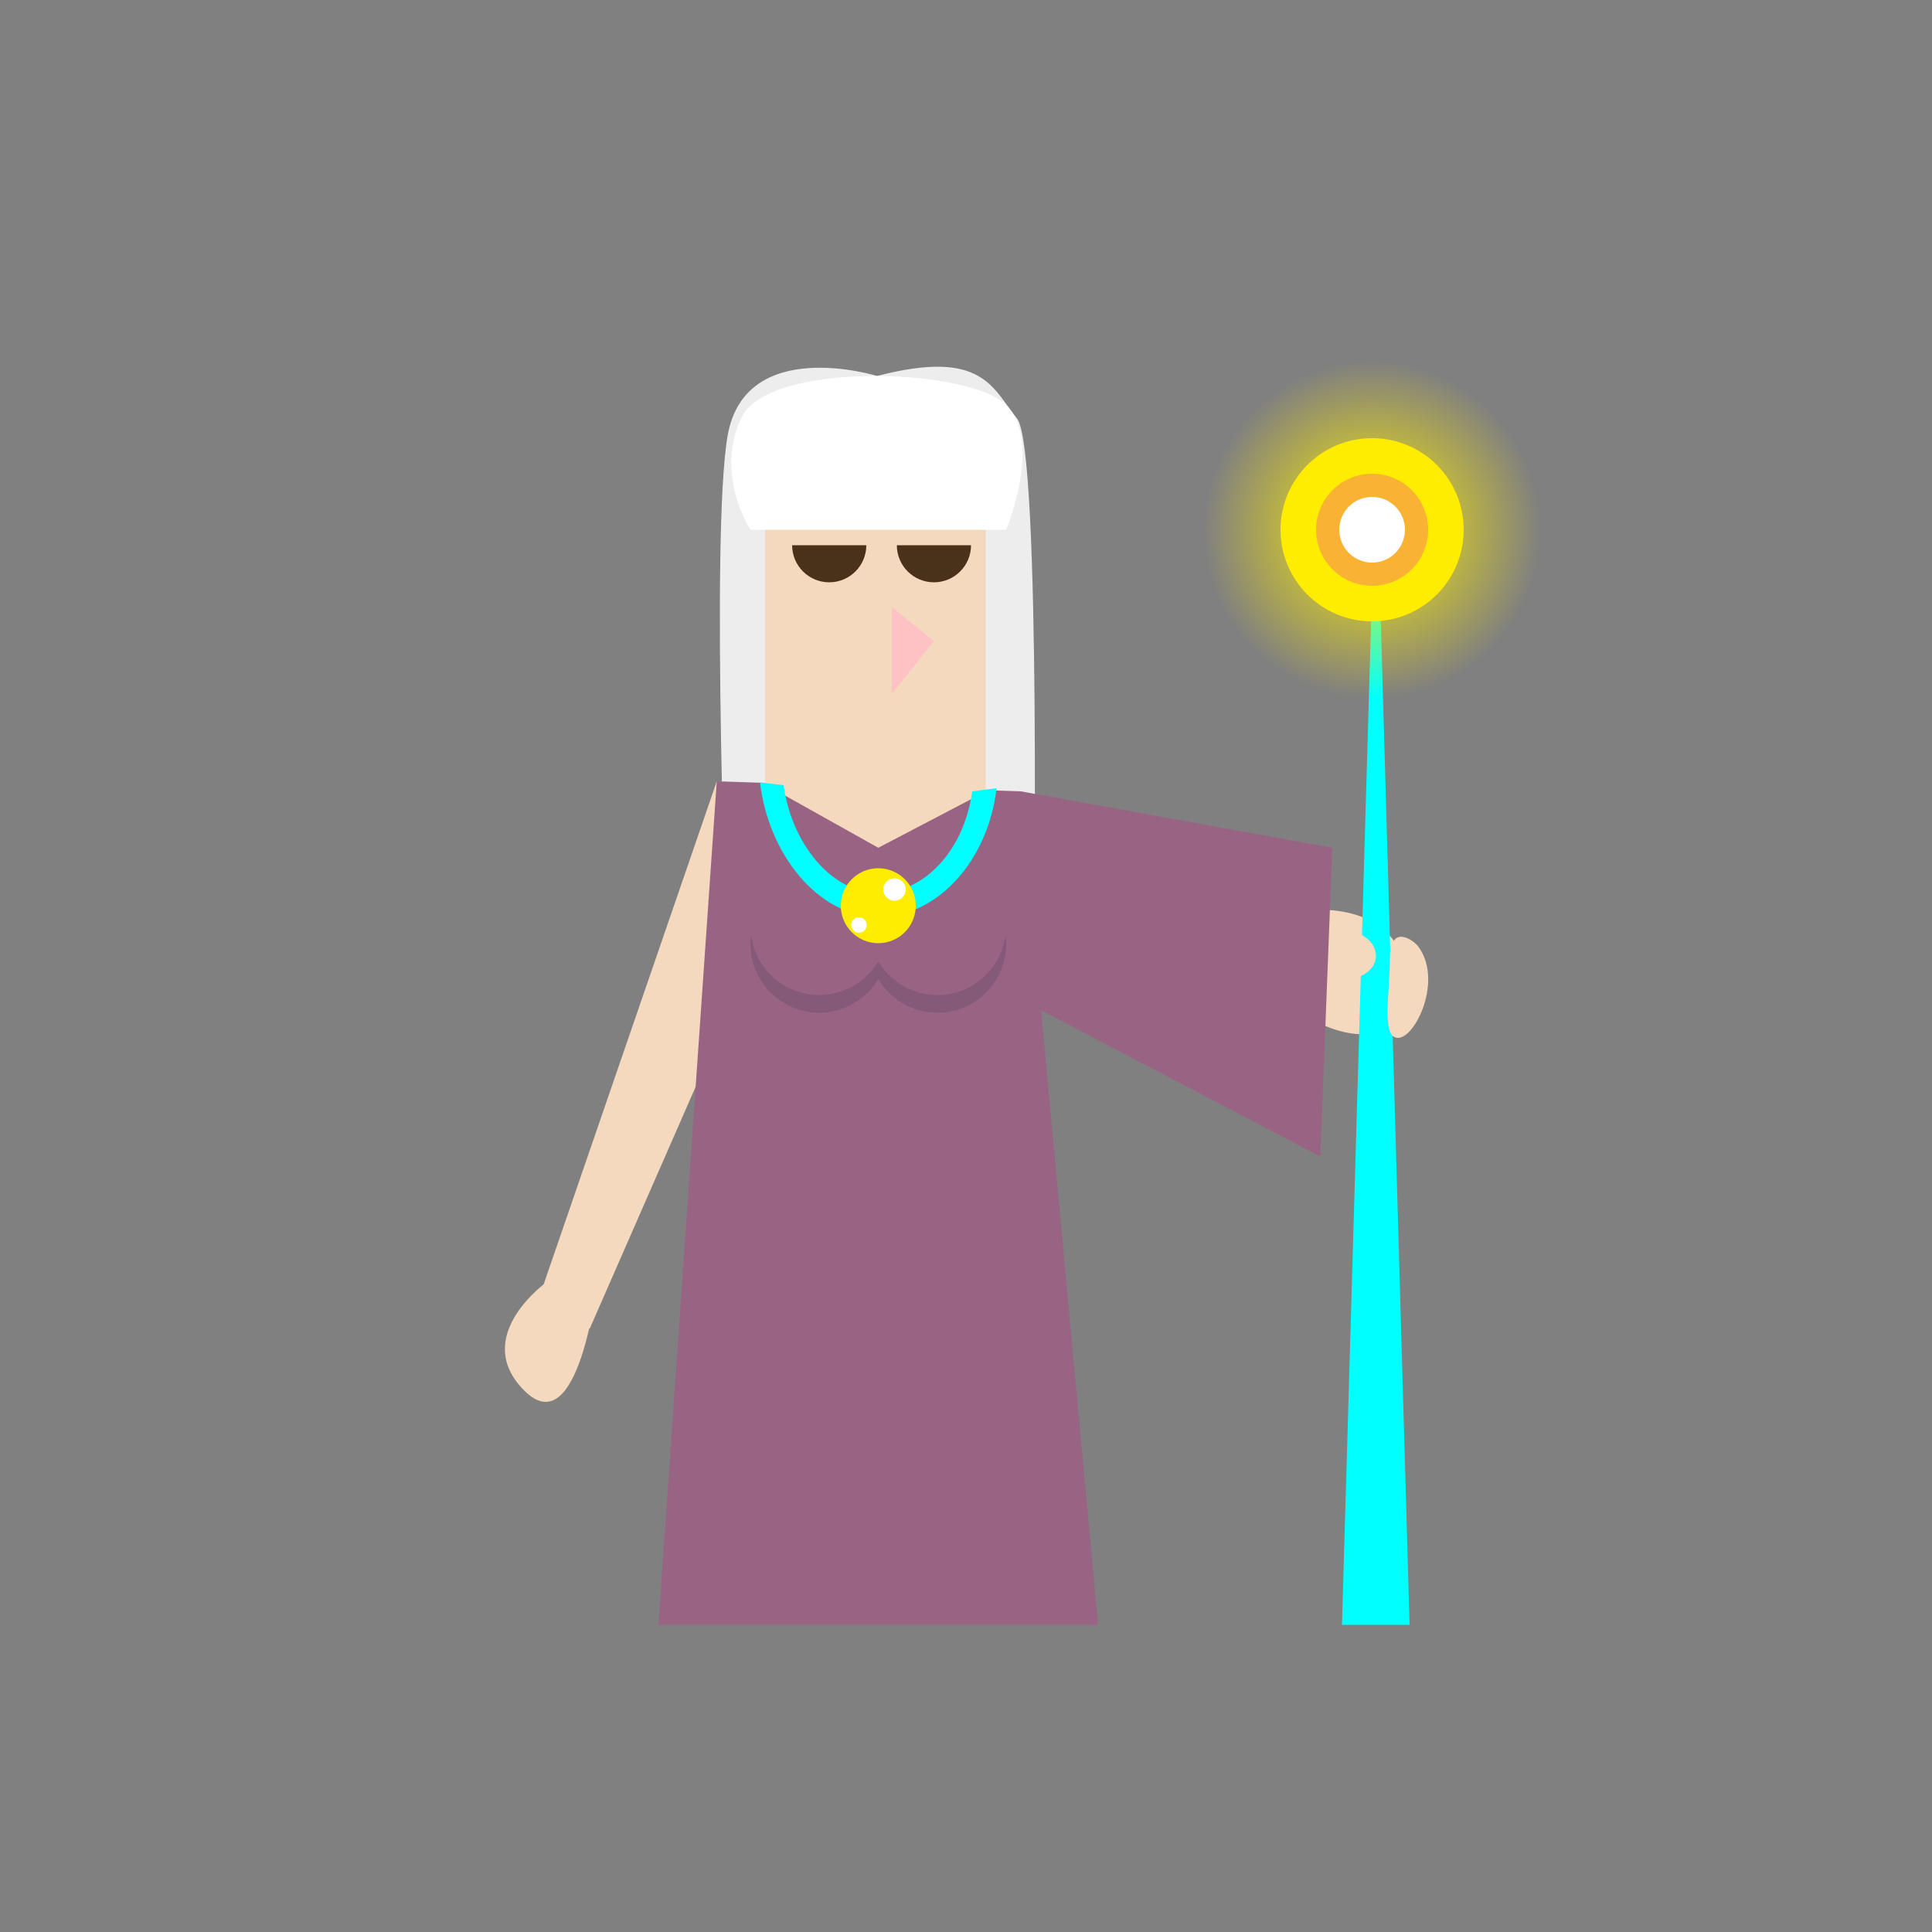 <?xml version="1.0" encoding="utf-8"?>
<!-- Generator: Adobe Illustrator 24.0.1, SVG Export Plug-In . SVG Version: 6.00 Build 0)  -->
<svg version="1.1" id="Camada_1" xmlns="http://www.w3.org/2000/svg" xmlns:xlink="http://www.w3.org/1999/xlink" x="0px" y="0px"
	 viewBox="0 0 500 500" style="enable-background:new 0 0 500 500;" xml:space="preserve">
<rect x="0" y="0" width="500" height="500" fill="#808080" stroke="none"/>
<style type="text/css">
	.st0{fill:#D28A47;}
	.st1{fill:#A8662F;}
	.st2{fill:#B7DBEB;}
	.st3{fill:#7893A1;}
	.st4{fill:#AACBDA;}
	.st5{opacity:0.1;fill:#333B40;}
	.st6{fill:#FDB232;}
	.st7{fill:#6C392C;}
	.st8{fill:#C7ECFD;}
	.st9{fill:#FDC63D;}
	.st10{fill:#FDDF5A;}
	.st11{fill:#FD5A4E;}
	.st12{fill:#FD7E68;}
	.st13{opacity:0.1;fill:#4A340E;}
	.st14{fill:#FDD555;}
	.st15{fill:#705F25;}
	.st16{opacity:0.1;fill:#455359;}
	.st17{fill:#E2E8F4;}
	.st18{fill:#D4D9E9;}
	.st19{fill:#76C1FB;}
	.st20{opacity:0.1;fill:#2D2E30;}
	.st21{fill:#F7C709;}
	.st22{fill:#EDE8E4;}
	.st23{fill:#876746;}
	.st24{fill:#DEB307;}
	.st25{fill:#B06E30;}
	.st26{opacity:0.1;fill:#3B3002;}
	.st27{fill:#ED5540;}
	.st28{fill:#CEC4DC;}
	.st29{opacity:0.1;fill:#3D3010;}
	.st30{fill:#526D8A;}
	.st31{fill:#8CD0F3;}
	.st32{fill:#CDE6F3;}
	.st33{fill:#394B61;}
	.st34{opacity:0.1;fill:#283645;}
	.st35{fill:#DFE1E6;}
	.st36{fill:#717114;}
	.st37{fill:#C7C8CD;}
	.st38{opacity:0.1;fill:#2A2A2B;}
	.st39{fill:#E0F2FC;}
	.st40{fill:#D0DFE9;}
	.st41{opacity:0.1;fill:#666E73;}
	.st42{fill:#FDBC07;}
	.st43{fill:#E6AB07;}
	.st44{fill:#FBC068;}
	.st45{fill:#FCE680;}
	.st46{fill:#B58A4B;}
	.st47{fill:#FDEFA9;}
	.st48{fill:#EE5226;}
	.st49{fill:#A72E23;}
	.st50{opacity:0.1;}
	.st51{fill:#4F4728;}
	.st52{fill:#94C9F3;}
	.st53{fill:#BDE1FD;}
	.st54{fill:#56748A;}
	.st55{fill:#B746BD;}
	.st56{fill:#DA53E1;}
	.st57{opacity:0.1;fill:#411842;}
	.st58{fill:#CA722D;}
	.st59{fill:#B05927;}
	.st60{fill:#FCD21B;}
	.st61{fill:#ECC51C;}
	.st62{fill:#F8A623;}
	.st63{fill:#D7E1E6;}
	.st64{fill:#C1CFD6;}
	.st65{fill:#333333;}
	.st66{fill:#CACACA;}
	.st67{fill:#D68747;}
	.st68{fill:#B1B2B2;}
	.st69{fill:#C2783F;}
	.st70{fill:#D69D55;}
	.st71{fill:#EDB96A;}
	.st72{fill:#A56B37;}
	.st73{fill:#F2CD28;}
	.st74{fill:#E4E4E4;}
	.st75{fill:#F17B65;}
	.st76{opacity:0.1;fill:#7B3E33;}
	.st77{fill:#AA5748;}
	.st78{fill:#A63F12;}
	.st79{fill:#EB5919;}
	.st80{fill:#F68688;}
	.st81{fill:#86330E;}
	.st82{fill:#F36968;}
	.st83{fill:#FFEBEE;}
	.st84{fill:#FFCDD2;}
	.st85{fill:#CFD8DC;}
	.st86{fill:#90A4AE;}
	.st87{fill:#B0BEC5;}
	.st88{fill:#FBE9E7;}
	.st89{fill:#E0F2F1;}
	.st90{fill:#B2DFDB;}
	.st91{fill:#ECEFF1;}
	.st92{fill:#EDE7F6;}
	.st93{fill:#D1C4E9;}
	.st94{fill:#78909C;}
	.st95{fill:#62808C;}
	.st96{fill:#FFF3E0;}
	.st97{fill:#FFE0B2;}
	.st98{fill:#E1E6EA;}
	.st99{fill:#E0F7FA;}
	.st100{fill:#B2EBF2;}
	.st101{fill:#E3F2FD;}
	.st102{fill:#BBDEFB;}
	.st103{fill:#A4B5BC;}
	.st104{fill:#F4D9BE;}
	.st105{fill:#AC9173;stroke:#876A54;stroke-miterlimit:10;}
	.st106{fill:#6AA6AB;}
	.st107{fill:#FFFFFF;}
	.st108{fill:#FFC2C4;}
	.st109{fill:#4A311A;}
	.st110{fill:#FFFFA4;}
	.st111{fill:#8192A4;}
	.st112{fill:#425059;}
	.st113{opacity:0.3;fill:#8192A4;enable-background:new    ;}
	.st114{opacity:0.4;fill:#8192A4;enable-background:new    ;}
	.st115{fill:#9BB3C9;}
	.st116{fill:#6F774B;}
	.st117{fill:#8D9968;}
	.st118{fill:#E94E1B;}
	.st119{fill:#F9B233;}
	.st120{fill:#FFF9AE;}
	.st121{fill:#F39200;}
	.st122{fill:#936037;}
	.st123{fill:#CA9E67;}
	.st124{fill:#7D4E24;}
	.st125{opacity:0.3;fill:#CA9E67;enable-background:new    ;}
	.st126{opacity:0.4;fill:#CA9E67;enable-background:new    ;}
	.st127{fill:#A3B9CC;}
	.st128{fill:#E30613;}
	.st129{fill:#566872;}
	.st130{fill:#B17F4A;}
	.st131{fill:#EDEDED;}
	.st132{fill:#00FFFF;}
	.st133{fill:#996483;}
	.st134{fill:#845A78;}
	.st135{fill:#FFED00;}
	.st136{fill:url(#SVGID_1_);}
</style>
<g>
	<path class="st104" d="M141.6,331.7c0,0-20,14.1-5.9,28.2c14.2,14.2,18.9-28.3,18.9-28.3"/>
	<polyline class="st104" points="255.2,219.4 227.3,257.7 194.6,219.4 214.6,205.3 189.6,259.4 152.6,343.9 139.9,334.7 
		185.5,202.2 205.9,202.2 215.1,215.1 	"/>
	<path class="st131" d="M227,97.3c0,0-34.2-10.6-38.7,15.5s0,138.8,0,138.8h79.2c0,0,2.1-135.5-4.3-143.3
		C256.8,100.4,254.3,90.2,227,97.3z"/>
	<path class="st104" d="M338,263.1c0,0,18.8,11.4,24-1.9c5.2-13.2-1.8-27.1-24-25.7"/>
	<polygon class="st132" points="347.3,420.5 364.8,420.5 356.1,117.2 	"/>
	<path class="st104" d="M348.6,240.5c0,0,7.5,1.5,7.5,6.9s-10.4,10.8-16.2-3.5"/>
	<polyline class="st133" points="264.2,204.8 344.8,219.4 341.7,299.3 247.5,250 	"/>
	<polyline class="st133" points="185.5,202.2 170.4,420.5 284.2,420.5 264.2,204.8 	"/>
	<rect x="198" y="109.7" class="st104" width="57.1" height="109.7"/>
	<polygon class="st108" points="230.8,157.1 241.7,165.9 230.8,179.6 	"/>
	<path class="st109" d="M214.6,150.7c5.3,0,9.6-4.3,9.6-9.6H205C205,146.4,209.3,150.7,214.6,150.7z"/>
	<path class="st109" d="M241.7,150.7c5.3,0,9.6-4.3,9.6-9.6h-19.2C232.1,146.4,236.4,150.7,241.7,150.7z"/>
	<path class="st104" d="M367,244.9c-1.2-1.6-7.3-6-7.3,3.2s-2.3,20.5,2.1,20.5C366.4,268.6,373.5,253.5,367,244.9z"/>
	<path class="st134" d="M242.6,257.5c-6.5,0-12.2-3.5-15.3-8.7c-3.1,5.2-8.8,8.7-15.3,8.7c-9,0-16.5-6.7-17.6-15.5
		c-0.1,0.8-0.2,1.5-0.2,2.3c0,9.8,8,17.8,17.8,17.8c6.5,0,12.2-3.5,15.3-8.7c3.1,5.2,8.8,8.7,15.3,8.7c9.8,0,17.8-8,17.8-17.8
		c0-0.8-0.1-1.6-0.2-2.3C259.1,250.7,251.7,257.5,242.6,257.5z"/>
	<path class="st107" d="M194.2,137.1h66.2c0,0,9.5-22.8,0-32.3c-9.5-9.5-61.1-11.5-68.4,3.1S194.2,137.1,194.2,137.1z"/>
	<polyline class="st133" points="198,203 227.3,219.4 255.2,204.8 260.4,221.2 229,228.5 197.6,224.7 	"/>
	<circle class="st135" cx="355.1" cy="137.1" r="23.7"/>
	
		<radialGradient id="SVGID_1_" cx="355.1" cy="-4315.1" r="43.7" gradientTransform="matrix(1 0 0 -1 0 -4178)" gradientUnits="userSpaceOnUse">
		<stop  offset="0" style="stop-color:#FFED00"/>
		<stop  offset="1" style="stop-color:#FFED00;stop-opacity:0"/>
	</radialGradient>
	<circle class="st136" cx="355.1" cy="137.1" r="43.7"/>
	<circle class="st119" cx="355.1" cy="137.1" r="14.5"/>
	<circle class="st107" cx="355.1" cy="137.1" r="8.5"/>
	<path class="st132" d="M251.6,204.8c-2,14.9-12.1,26.3-24.3,26.3s-22.5-13-24.5-27.9l-6.1-0.7c2.1,18.4,15,34.8,30.6,34.8
		s28.5-14.9,30.6-33.3L251.6,204.8z"/>
	<circle class="st135" cx="227.3" cy="234.4" r="9.7"/>
	<circle class="st107" cx="231.5" cy="230.2" r="2.9"/>
	<circle class="st107" cx="222.3" cy="239.4" r="2"/>
</g>
</svg>
